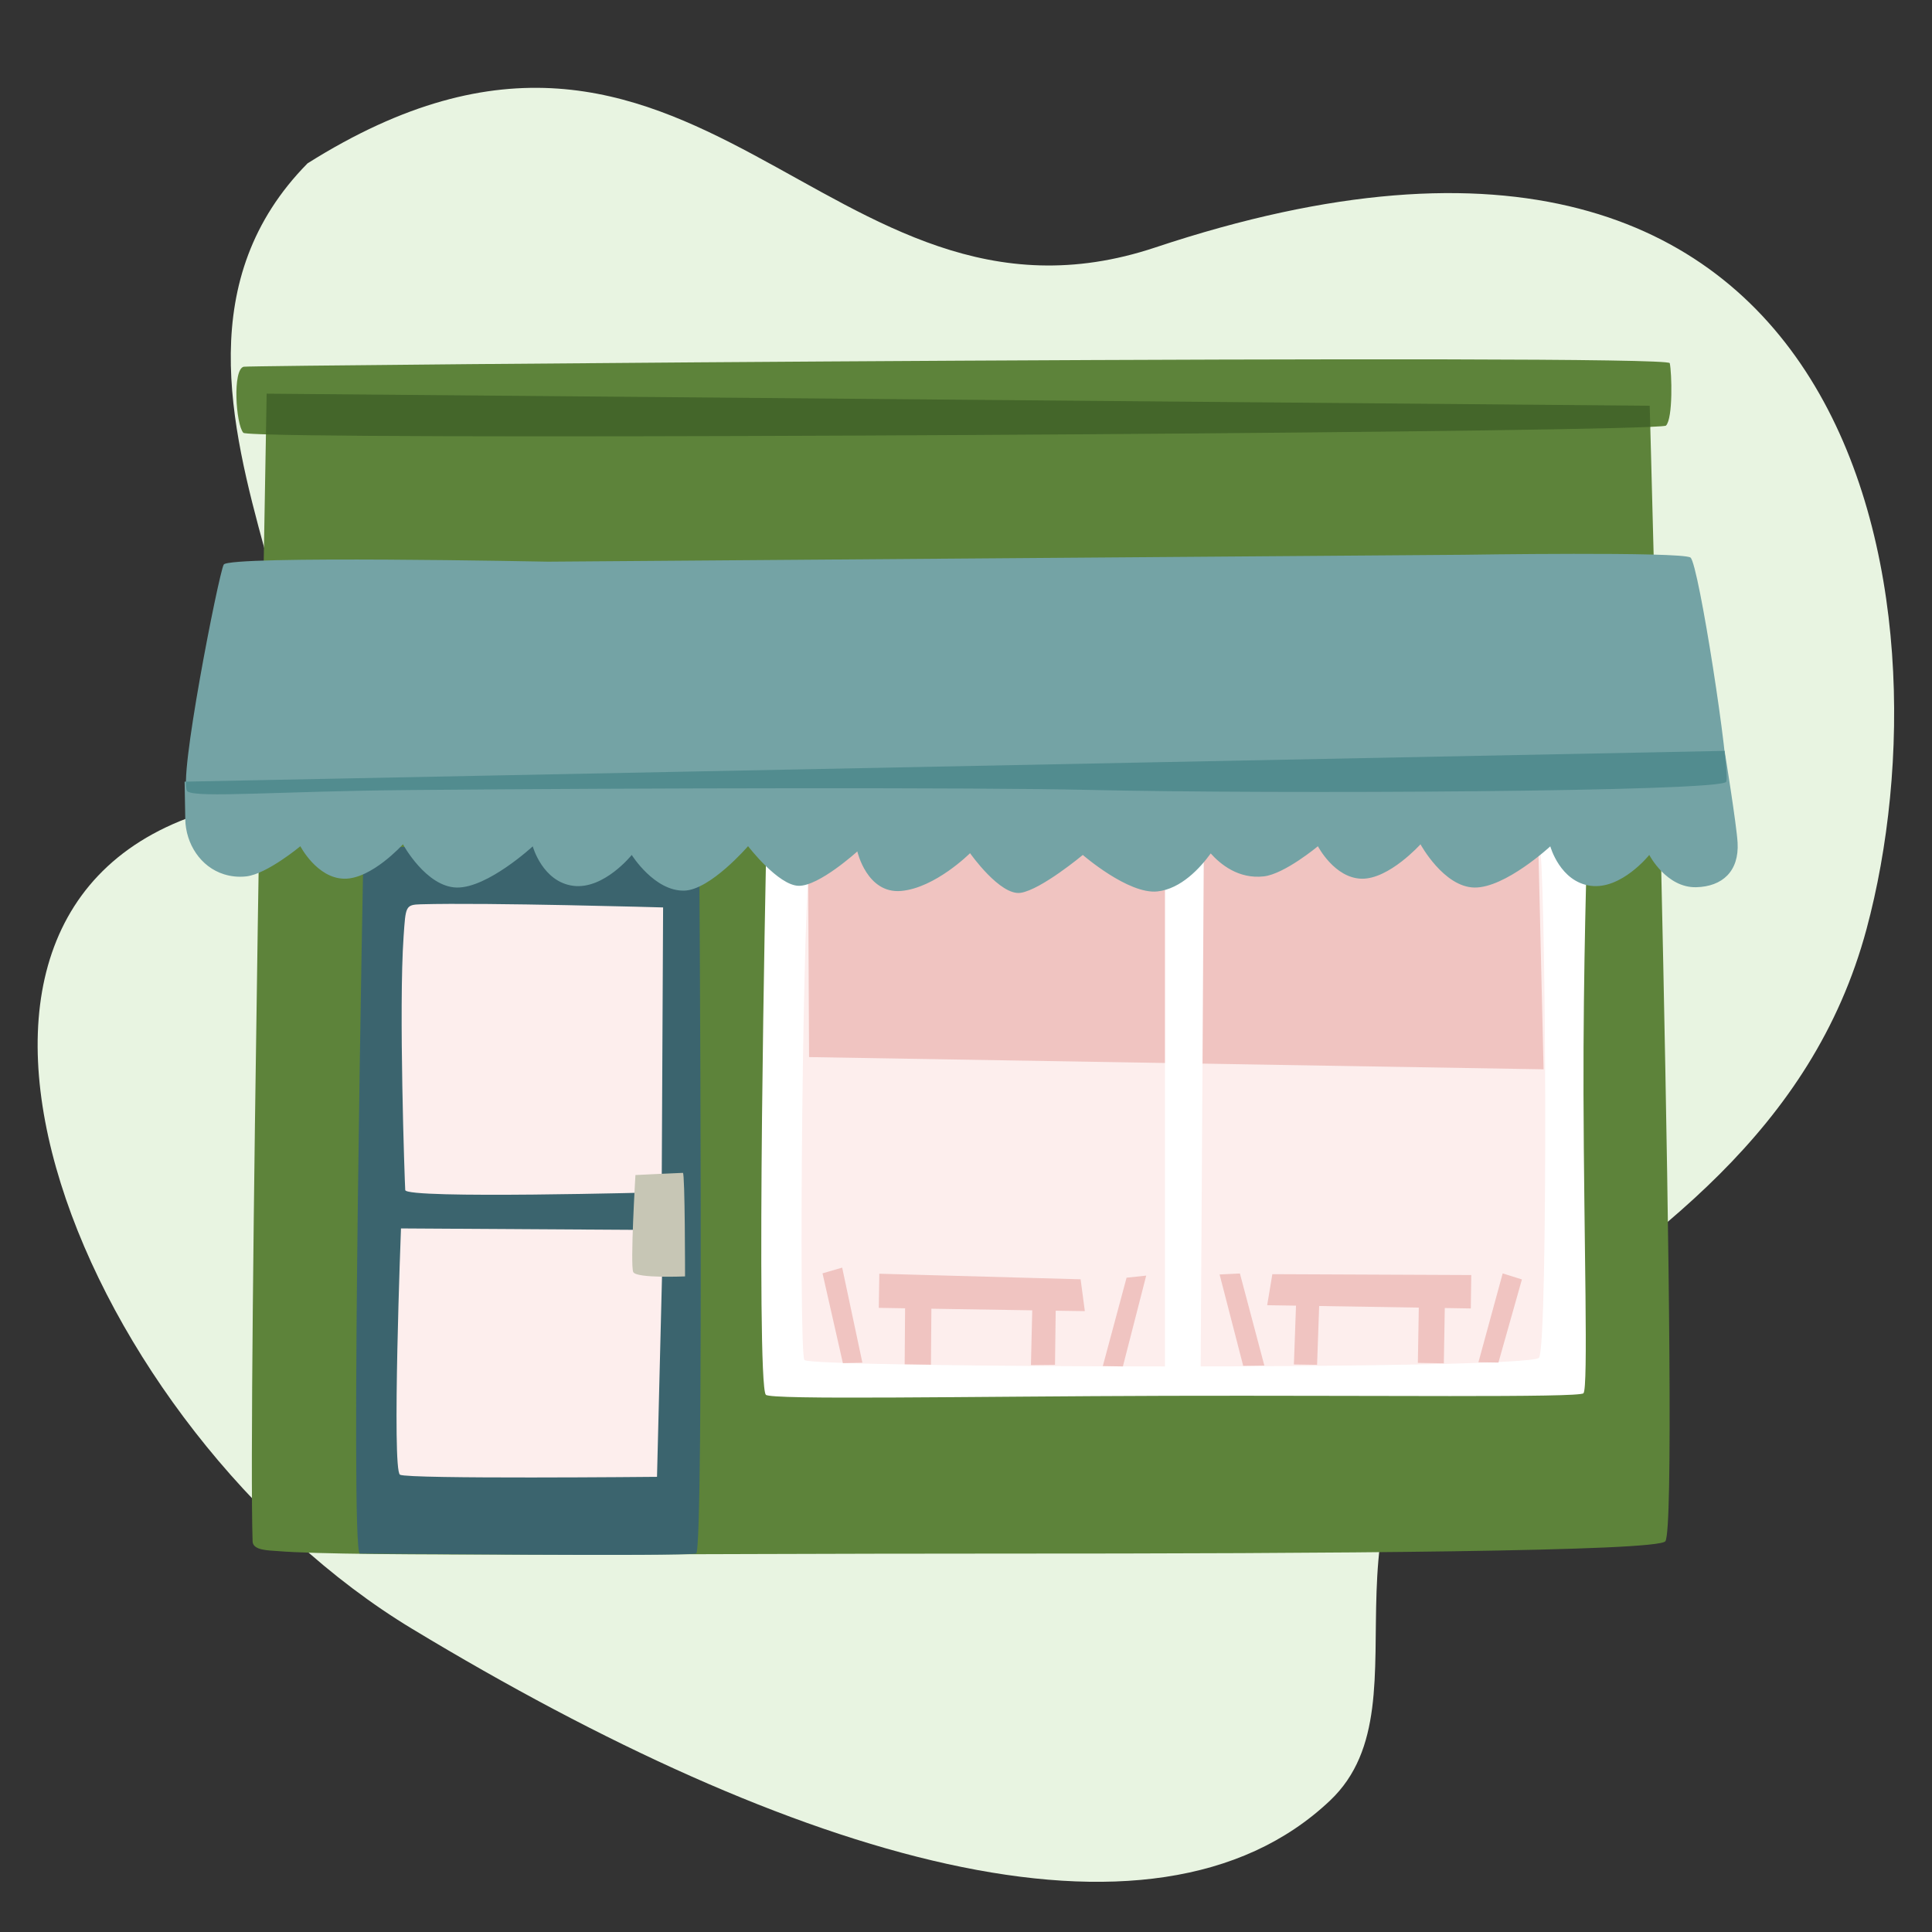 <svg width="154" height="154" viewBox="0 0 154 154" fill="none" xmlns="http://www.w3.org/2000/svg">
<rect x="0" y="0" width="154" height="154" fill="#333333" stroke="none"/>
<path fill-rule="evenodd" clip-rule="evenodd" d="M148.783 74.052C155.682 48.406 148.83 0.811 92.088 19.725C65.781 28.494 55.532 -6.51 24.514 13.021C6.43 31.376 36.124 59.774 16.776 64.602C-10.473 72.599 6.842 114.127 32.872 129.847C63.2 148.165 91.868 156.915 106.018 143.523C114.497 135.493 102.965 119.144 119.397 107.528C131.681 98.843 144.429 90.232 148.783 74.052Z" fill="#E8F4E1"/>
<path fill-rule="evenodd" clip-rule="evenodd" d="M21.255 31.38C21.224 33.52 19.77 111.93 20.135 122.867C20.161 123.598 21.421 123.577 22.143 123.638C27.927 124.115 53.568 123.834 79.32 123.837C106.259 123.843 132.158 123.665 132.746 122.853C133.971 121.157 131.498 32.345 131.498 32.345L21.257 31.38H21.255Z" fill="#5D833A"/>
<path fill-rule="evenodd" clip-rule="evenodd" d="M28.973 67.635C28.973 67.635 27.875 123.83 28.682 123.83C29.849 123.83 54.221 124.083 55.491 123.83C56.139 123.701 55.727 66.568 55.727 66.568L28.973 67.635Z" fill="#3B646E"/>
<path fill-rule="evenodd" clip-rule="evenodd" d="M32.17 74.661C31.774 80.333 32.257 94.128 32.301 94.859C32.344 95.591 52.742 95.031 52.742 95.031L52.856 72.332C52.856 72.332 38.823 71.931 33.542 72.081C32.308 72.115 32.337 72.253 32.17 74.661ZM31.962 97.918C31.962 97.918 31.219 117.19 31.884 117.55C32.55 117.912 52.37 117.719 52.37 117.719L52.861 98.045L31.962 97.918Z" fill="#FDEEED"/>
<path fill-rule="evenodd" clip-rule="evenodd" d="M61.077 67.487C61.068 68.064 60.848 78.529 60.741 89.026C60.631 99.86 60.644 110.73 61.044 111.176C61.432 111.607 77.121 111.306 93.007 111.261C109.315 111.218 125.831 111.424 126.215 111.059C126.617 110.676 126.253 98.667 126.221 87.225C126.191 77.089 126.514 67.339 126.514 67.339C126.514 67.339 74.184 66.129 70.325 66.851C66.465 67.57 61.077 67.487 61.077 67.487Z" fill="white"/>
<path fill-rule="evenodd" clip-rule="evenodd" d="M64.612 68.405C64.003 69.427 63.623 107.791 64.121 108.411C64.617 109.032 121.92 109.211 122.675 108.225C123.427 107.241 123.232 67.569 122.684 67.228C122.137 66.885 65.222 67.374 64.612 68.403" fill="#FDEEED"/>
<path fill-rule="evenodd" clip-rule="evenodd" d="M70.048 104.249L72.145 104.284L72.111 108.748L74.207 108.782L74.241 104.318L82.28 104.446L82.176 108.811L84.094 108.791L84.15 104.477L86.473 104.511L86.135 101.972L70.091 101.529L70.048 104.249ZM89.799 101.845L87.905 108.891L89.506 108.918L91.364 101.679L89.799 101.845ZM65.563 101.498L67.187 108.658L68.741 108.62L67.13 101.042L65.563 101.498ZM117.238 104.297L115.164 104.263L115.088 108.67L113.017 108.635L113.093 104.23L105.151 104.103L104.985 108.789L103.136 108.761L103.305 104.073L101.007 104.039L101.419 101.564L117.275 101.633L117.238 104.297ZM98.834 101.51L100.781 108.847L99.096 108.87L97.214 101.588L98.834 101.51ZM121.312 101.984L119.44 108.611L117.846 108.587L119.78 101.502L121.312 101.984Z" fill="#F0C4C1"/>
<path fill-rule="evenodd" clip-rule="evenodd" d="M19.433 29.23C18.517 29.428 18.796 33.827 19.397 34.499C19.995 35.171 132.236 34.504 132.797 33.923C133.361 33.339 133.261 29.73 133.097 28.948C132.934 28.169 20.004 29.108 19.433 29.232" fill="#5D833A"/>
<path fill-rule="evenodd" clip-rule="evenodd" d="M21.198 34.625C34.688 35.047 120.193 34.535 131.544 34.027L131.498 32.343L21.255 31.38C21.253 31.614 21.231 32.758 21.198 34.625Z" fill="#44662A"/>
<path fill-rule="evenodd" clip-rule="evenodd" d="M50.65 93.662C50.65 93.662 50.221 100.883 50.477 101.397C50.736 101.914 54.605 101.742 54.605 101.742C54.605 101.742 54.605 93.489 54.433 93.489C54.261 93.489 50.65 93.662 50.65 93.662Z" fill="#C7C6B5"/>
<path fill-rule="evenodd" clip-rule="evenodd" d="M64.405 67.009L64.491 84.261L123.039 85.235L122.522 63.312L64.405 67.009Z" fill="#F0C4C1"/>
<path fill-rule="evenodd" clip-rule="evenodd" d="M92.86 67.697V110.509L95.699 109.996L95.957 67.697H92.86Z" fill="white"/>
<path fill-rule="evenodd" clip-rule="evenodd" d="M14.715 62.306L14.768 65.306C14.806 67.261 15.988 69.108 17.857 69.689C18.391 69.856 18.985 69.93 19.64 69.856C21.286 69.665 23.942 67.454 23.942 67.454C23.942 67.454 25.264 70.008 27.441 70.042C29.621 70.077 32.119 67.299 32.119 67.299C32.119 67.299 33.97 70.708 36.42 70.746C38.871 70.784 42.465 67.462 42.465 67.462C42.465 67.462 43.24 70.289 45.686 70.608C48.133 70.928 50.355 68.148 50.355 68.148C50.355 68.148 52.165 71.052 54.543 70.992C56.622 70.939 59.628 67.448 59.628 67.448C59.628 67.448 62.03 70.582 63.664 70.608C65.298 70.634 68.338 67.866 68.338 67.866C68.338 67.866 69.102 71.256 71.828 71.018C74.558 70.778 77.323 68.007 77.323 68.007C77.323 68.007 79.724 71.423 81.361 71.166C82.998 70.911 86.311 68.148 86.311 68.148C86.311 68.148 89.944 71.304 92.257 71.056C94.146 70.853 95.666 69.184 96.506 68.028C97.26 68.872 98.713 70.091 100.749 69.855C102.395 69.665 105.051 67.454 105.051 67.454C105.051 67.454 106.373 70.008 108.551 70.042C110.731 70.077 113.227 67.299 113.227 67.299C113.227 67.299 115.078 70.708 117.529 70.746C119.98 70.784 123.575 67.462 123.575 67.462C123.575 67.462 124.349 70.289 126.795 70.608C129.242 70.928 131.464 68.148 131.464 68.148C131.464 68.148 132.829 70.78 135.209 70.72C137.287 70.668 138.632 69.453 138.504 67.169C138.423 65.728 137.468 59.853 137.468 59.853L14.715 62.306Z" fill="#74A3A5"/>
<path fill-rule="evenodd" clip-rule="evenodd" d="M17.832 45.003C17.429 45.744 14.115 62.566 14.958 63.092C15.797 63.617 22.174 63.066 32.686 62.973C51.145 62.812 78.08 62.762 86.701 62.962C101.79 63.312 137.255 63.116 137.598 62.316C137.942 61.513 135.409 44.931 134.749 44.443C134.087 43.954 116.614 44.221 116.614 44.221L43.689 44.771C43.689 44.771 18.236 44.261 17.832 45.003Z" fill="#74A3A5"/>
<path fill-rule="evenodd" clip-rule="evenodd" d="M14.821 62.304C14.82 62.747 14.857 63.031 14.956 63.092C15.799 63.617 22.174 63.066 32.685 62.974C51.144 62.81 78.079 62.762 86.7 62.962C101.788 63.31 137.256 63.116 137.596 62.314C137.672 62.14 137.61 61.208 137.458 59.853L14.823 62.304H14.821Z" fill="#528C8F"/>
</svg>
